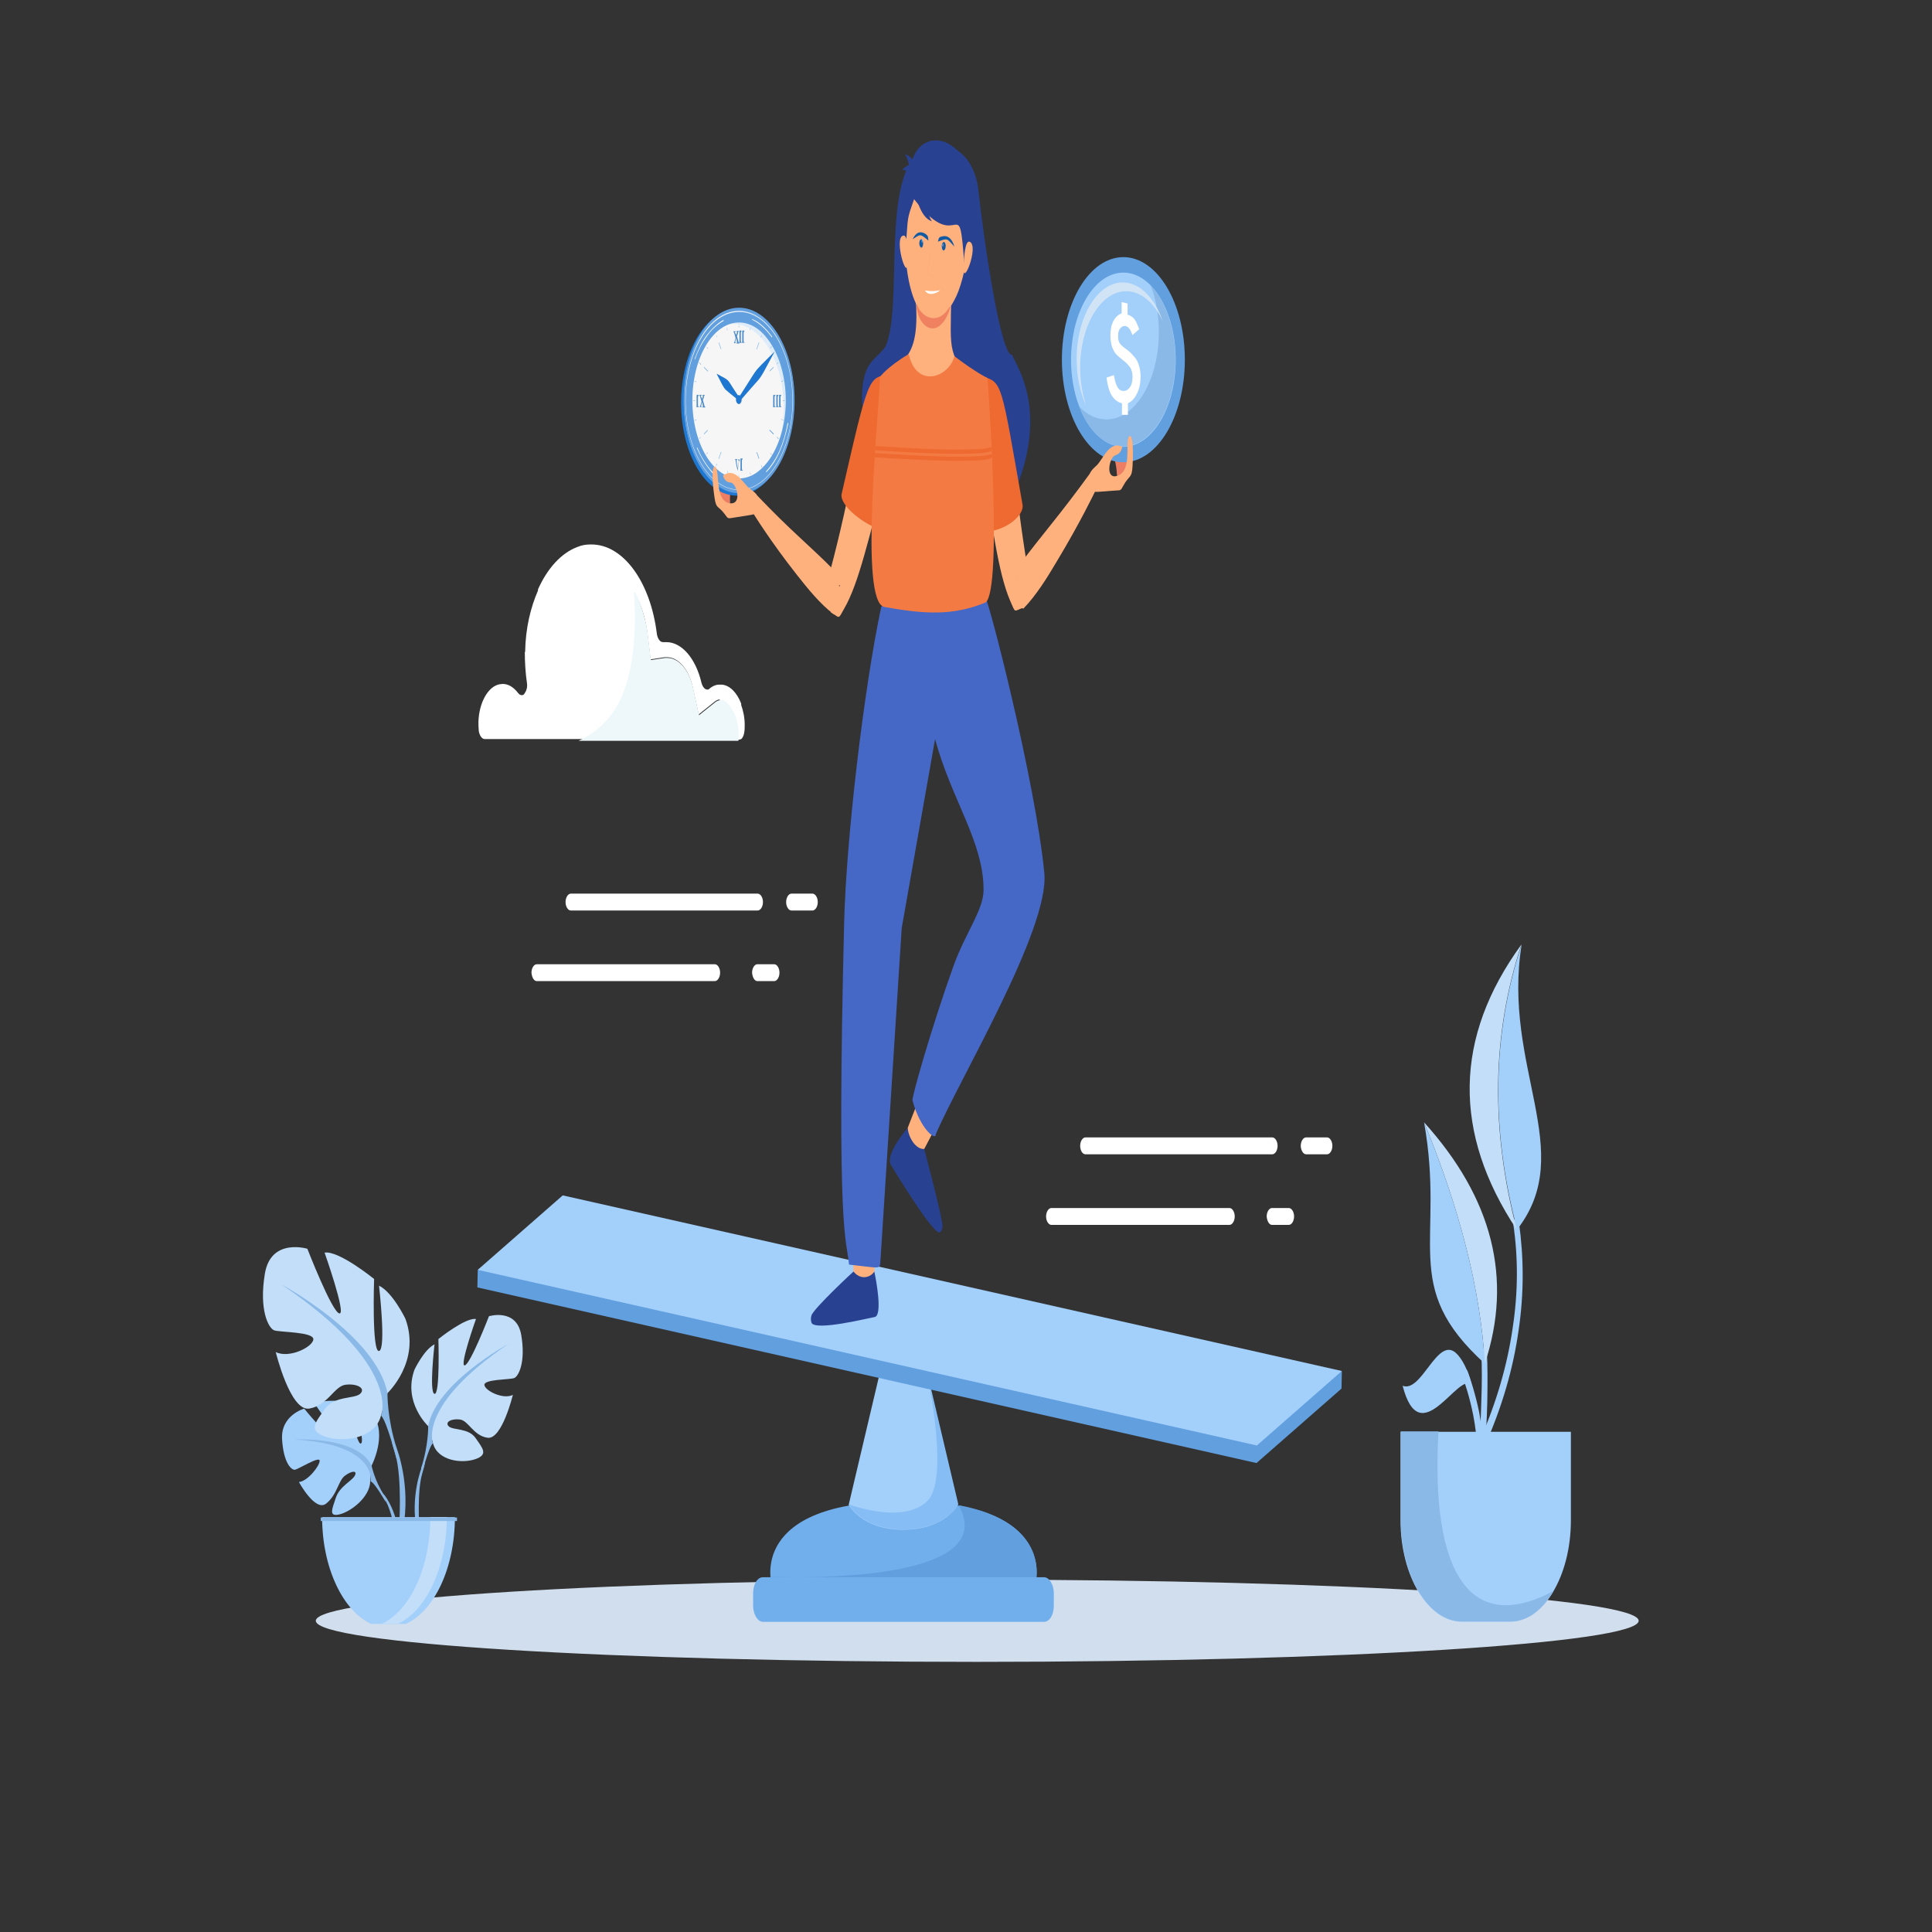 <?xml version="1.0" encoding="utf-8"?>
<!-- Generator: Adobe Illustrator 24.0.2, SVG Export Plug-In . SVG Version: 6.00 Build 0)  -->
<svg version="1.1" id="Layer_1" xmlns="http://www.w3.org/2000/svg" xmlns:xlink="http://www.w3.org/1999/xlink" x="0px" y="0px"
	 viewBox="0 0 550 550" style="enable-background:new 0 0 550 550;" xml:space="preserve">
<rect x="0" y="0" width="550" height="550" fill="#333333" stroke="none"/>
<style type="text/css">
	.st0{fill-rule:evenodd;clip-rule:evenodd;fill:#D1DEED;}
	.st1{fill-rule:evenodd;clip-rule:evenodd;fill:#ED7E63;}
	.st2{fill-rule:evenodd;clip-rule:evenodd;fill:#71AEEC;}
	.st3{fill-rule:evenodd;clip-rule:evenodd;fill:#A3CFFB;}
	.st4{fill-rule:evenodd;clip-rule:evenodd;fill:#86BDF4;}
	.st5{fill-rule:evenodd;clip-rule:evenodd;fill:#619FDF;}
	.st6{fill-rule:evenodd;clip-rule:evenodd;fill:#FFFFFF;}
	.st7{fill-rule:evenodd;clip-rule:evenodd;fill:#EEF8FB;}
	.st8{fill-rule:evenodd;clip-rule:evenodd;fill:#FFB17D;}
	.st9{fill-rule:evenodd;clip-rule:evenodd;fill:#284190;}
	.st10{fill-rule:evenodd;clip-rule:evenodd;fill:#EF8161;}
	.st11{fill-rule:evenodd;clip-rule:evenodd;fill:#4567C5;}
	.st12{fill-rule:evenodd;clip-rule:evenodd;fill:#EF6A30;}
	.st13{fill-rule:evenodd;clip-rule:evenodd;fill:#F47A44;}
	.st14{fill-rule:evenodd;clip-rule:evenodd;fill:#125AA2;}
	.st15{fill:none;stroke:#FB9674;stroke-width:4.620000e-02;stroke-linecap:round;stroke-miterlimit:10;}
	.st16{fill-rule:evenodd;clip-rule:evenodd;fill:#8AB9E8;}
	.st17{fill-rule:evenodd;clip-rule:evenodd;fill:#D1E4F6;}
	.st18{fill-rule:evenodd;clip-rule:evenodd;fill:#FB9674;}
	.st19{fill-rule:evenodd;clip-rule:evenodd;fill:#1E77D0;}
	.st20{fill-rule:evenodd;clip-rule:evenodd;fill:#F6F6F6;}
	.st21{fill-rule:evenodd;clip-rule:evenodd;fill:#DEECF9;}
	.st22{fill-rule:evenodd;clip-rule:evenodd;fill:#4F8DCB;}
	.st23{fill-rule:evenodd;clip-rule:evenodd;fill:#CBCBCB;}
	.st24{fill-rule:evenodd;clip-rule:evenodd;fill:#C2DEF9;}
</style>
<path class="st0" d="M278.2,473.1c103.7,0,188.3-5.3,188.3-11.7s-84.6-11.7-188.3-11.7S89.9,455,89.9,461.4
	C89.9,467.9,174.5,473.1,278.2,473.1L278.2,473.1z"/>
<path class="st1" d="M317.4,127c-0.7-0.4,0-2.5,0.7-1.4c0.2,0.4,0.7,1.7,0.7,2.2c0.7-0.3-0.1-3.2,0.6-3.6c1.3-0.9,3.2,10-0.7,12
	c-0.8,0.4-0.7-1-0.8-2C317.3,127.4,314.2,126,317.4,127L317.4,127z"/>
<path class="st2" d="M219.7,451.1h75c0,0,7.1-23.7-37.5-23.7C212.6,427.4,219.7,451.1,219.7,451.1z"/>
<path class="st3" d="M272.7,428.4l-9.7-41.1h-11.7l-9.7,41.1c0,0,3.7,7.1,15.5,7.1C269.1,435.5,272.7,428.4,272.7,428.4L272.7,428.4
	z"/>
<path class="st4" d="M257.2,435.4c-11.9,0-15.5-7.1-15.5-7.1s6.2,2.3,12.4,2.3c3.7,0,7.4-0.8,9.9-3.3c6.9-6.8-0.9-40.2-0.9-40.2
	l9.7,41.1C272.7,428.4,269.1,435.4,257.2,435.4L257.2,435.4z"/>
<path class="st5" d="M294.7,451.1h-75c0,0-0.2-0.8-0.4-2.2c0.1,0,3.1,0.1,7.7,0.1c17.2,0,56.3-2,45.9-20.5
	C299.8,433.5,294.8,450.9,294.7,451.1z"/>
<path class="st2" d="M300,457.1c0,2.6-1.2,4.6-2.8,4.6h-80c-1.5,0-2.8-2.1-2.8-4.6v-3.5c0-2.6,1.2-4.6,2.8-4.6h80
	c1.5,0,2.8,2.1,2.8,4.6V457.1z"/>
<path class="st5" d="M160.1,345.2l221.9,45.2l-0.1,4.9l-24.2,21.2l-221.8-50l0.1-4.9L160.1,345.2z"/>
<path class="st3" d="M160.2,340.3l221.8,50l-24.2,21.2l-221.8-50L160.2,340.3z"/>
<path class="st6" d="M204.4,199.2c-0.3,0.1-0.6,0.3-0.9,0.5l-4.5,3.6v0l-0.1,0.1l-1.7-7.8c-1.1-5.1-4.1-8.5-7.3-8.5
	c-0.2,0-0.4,0-0.7,0l-4,0.6l-0.8-6.6c-0.4-3.9-1.4-7.5-2.8-10.6c0.7,10.9-0.3,19.4-2.8,26l-0.1,0c-0.8,2-1.7,3.8-2.8,5.5
	c-2.4,3.8-5.6,6.5-9.4,8.4h-16.9v0h-11.6c-0.8,0-1.5-1-1.7-2.3c-0.1-0.9-0.1-1.8-0.1-2.7c0.2-5.5,2.8-10,6-10.6
	c0.3,0,0.6-0.1,0.9-0.1c1.6,0,3.1,0.9,4.4,2.6c0.3,0.4,0.7,0.6,1,0.6c0.3,0,0.6-0.1,0.8-0.4v-0.1c0.6-0.7,0.9-1.9,0.7-3
	c-0.4-2.8-0.6-5.8-0.6-8.8h0.1v-0.1c0.1-6.5,1.5-12.5,3.7-17.5l-0.1-0.1c2.7-6.1,6.7-10.5,11.3-12.2c1.2-0.5,2.4-0.7,3.6-0.7h0.4
	c9,0,16.8,10.6,18.6,25.5c0.2,1.3,0.9,2.3,1.7,2.3h0.1c0.3,0,0.6,0,0.9,0c4.4,0,8.4,4.7,10,11.6c0.2,0.7,0.5,1.3,1,1.7
	c0.2,0.1,0.4,0.2,0.6,0.2c0.1,0,0.2,0,0.3,0c0.1,0,0.2-0.1,0.3-0.2c0.6-0.5,1.1-0.8,1.7-1c0.5-0.2,1-0.2,1.5-0.2h0.4
	c2.3,0.2,4.3,2.3,5.5,5.4v0.4c0.6,1.7,1,3.6,1,5.6c0,0.7,0,1.4-0.1,2c-0.1,0.9-0.4,1.7-0.9,2.1v0c-0.1,0-0.2,0.1-0.3,0.1
	c-0.1,0-0.3,0.1-0.4,0.1h-0.9c0.6-7.2-2.5-11-4.2-11.1h-0.2C205,199.1,204.7,199.1,204.4,199.2L204.4,199.2z"/>
<path class="st7" d="M180.5,168.9c0.1-2.2,3.6,6.9,4,12.4l0.8,6.6l4-0.6c0.2,0,0.4,0,0.7,0c3.2,0,6.2,3.4,7.3,8.5l1.7,7.8l4.5-3.6
	c0.6-0.5,1.2-0.7,1.8-0.7h0.2c0.7,0,1.6,0.7,2.4,1.9c1.4,1.7,2.7,5,2.3,9.7h-45.5c4-1.9,7.4-4.6,10-8.4
	C182.9,190.4,180.3,168.2,180.5,168.9z"/>
<path class="st8" d="M242.6,135.1c-1.9,10.2-4.5,21-7.2,31l3.7,0.5l-2.6,7.7c2.7,1.6,2,2.2,3.8-1c4.3-7.4,6.9-20.1,12-38.3
	c-3.2-2.2-5.4-2.4-8.8-3.2c-0.5,2.2-1,4.3-1.5,6.5L242.6,135.1L242.6,135.1z"/>
<path class="st1" d="M207.9,134.7c0.7-0.6-0.2-2.5-0.9-1.2c-0.2,0.4-0.6,1.8-0.5,2.3c-0.7-0.2-0.2-3.2-0.9-3.4
	c-1.3-0.6-2.4,10.6,1.6,11.7c0.9,0.2,0.6-1.1,0.6-2.2C208,135.1,210.9,133,207.9,134.7L207.9,134.7z"/>
<path class="st9" d="M278.5,53.9c1.8,16.4,6.6,48.2,9.7,47.1c-0.1,1.6,10.8,14.1,1,38.2c-0.3,0.8-0.9,1.3-1.3,1.6
	c-6.6,4.3-6.9-10.2-13.1-12.8c-8.8-3.7-18.9,4.5-22.8,2.3c-6.6-3.8-8.3-19.7-4.9-25.8c1.4-2.6,3.5-3.6,5-5.9
	c5.2-11.8-1.6-48.2,10.5-56.1C266.9,39.2,276.9,41.3,278.5,53.9L278.5,53.9z"/>
<path class="st8" d="M278.7,110.8c-9.2-10.3-8.1-10-7.9-26.6l-10.2-0.1c1.6,18.8-3.9,18-10.1,24.5
	C256.7,118.8,270.6,121.3,278.7,110.8z"/>
<path class="st8" d="M272.3,84.2c3-6.5,6.5-25.9,0.1-34.9c-4-5.5-14.3-5.1-14.8,14.3C256.9,89.9,265.9,97.9,272.3,84.2L272.3,84.2z"
	/>
<path class="st9" d="M257.8,71.3c-0.7-4.8-0.3-9.8,0.1-14.7c0.6-7.3,3.8-4.4,2.6-0.7C258,63.1,258.6,60.7,257.8,71.3z"/>
<path class="st9" d="M274.6,76.3c3.5-7.6,3.8-3.9,4-14.1c-0.8-28.3-20.7-26.6-19.3-11.6c-1.5,3.4-0.1,4.8,1.4,6.7
	C273.4,73.5,272.9,52.6,274.6,76.3L274.6,76.3z"/>
<path class="st8" d="M257,67.1c1.6-0.6,1.5,5,1.4,7.8C258.2,80.3,254.5,68,257,67.1z M276.2,68.9c-1.5-1-1.8,4.6-1.9,7.4
	C274.1,81.8,278.6,70.4,276.2,68.9z"/>
<path class="st10" d="M270.3,87.4c-3.3,5.5-8,2.9-9.2-0.6c-0.5-1.4-0.2,5.6,3.7,6.6C269.1,94.4,271.2,85.8,270.3,87.4z"/>
<path class="st8" d="M288.7,132.9c1,10.5,2.6,21.8,4.4,32.4l-3.7-0.5l1.9,8.2c-2.8,1-2.1,1.7-3.7-1.9c-3.6-8.4-5-21.6-8.4-40.9
	c3.4-1.4,5.5-1.1,9-0.9c0.3,2.2,0.6,4.5,0.9,6.8L288.7,132.9L288.7,132.9z M243,361.9c0.9,6,5.1,6.6,5.9,0l0.7-16.1l-7.4-1.1
	L243,361.9z M263.1,327.1c-2.9,3.9-6.4,0.1-4.7-6l5.3-13.6l6.3,6.5L263.1,327.1z"/>
<path class="st11" d="M240.3,262.9c-2.2,90.1,0.7,89.4,1.4,97.1c8.3,0.9,8.7,1.4,8.9-0.4l6.1-95.4l9.5-53.8
	c4.6,17.2,13.9,29.3,13.8,43.1c-0.1,5.7-5.2,12.1-8.6,21.6c-6.2,17.3-12.2,38.3-11.6,38.3c2.2,8.1,6.7,11.5,6.6,9.5
	c6.5-15.3,32.4-58.4,30.9-74.3c-2.4-25.6-16.4-80.6-17.5-80.4c-30.6,4.5-28.7,3.9-29,4.9C245.9,196.3,240.9,238.6,240.3,262.9
	L240.3,262.9z"/>
<path class="st12" d="M279.5,107.1c5.9,1.8,5.4,1.3,11.6,36.6c0.5,2.8-4.4,7.6-11.6,7.8c-4.8-16.6-9.3-29.6-6.9-38.9
	C273.4,109.2,278.3,106.7,279.5,107.1L279.5,107.1z M253.2,106.6c-6,1-5.8-0.1-13.6,34c-0.7,3.3,6.6,9,11.6,10.3
	c5.6-15.9,10.6-28.2,8.7-37.8C259.2,109.6,254.4,106.4,253.2,106.6L253.2,106.6z"/>
<path class="st13" d="M271.7,101.4c-1.5,6-10.8,9.4-13-0.6c-6.1,3.6-8.2,6.5-8.2,6.5c-0.3,11.4-6,64.3,1.3,65.5
	c11.2,2,19.4,2.6,28.8-1.3c4.9-4,0.6-63.2,0.5-63.9C281.1,107.6,277.7,106,271.7,101.4L271.7,101.4z"/>
<path class="st9" d="M231,376.5c-0.2-0.6-0.2-1.4,0-2c0.5-1.9,12.4-13,12-12.5c2,2.5,4.8,1.7,5.9,0c0.6,2.7,2.3,12.2,0.2,12.9
	C247.8,375.1,231.8,379.1,231,376.5L231,376.5z M267.6,350.8c0.4-0.3,0.7-0.9,0.7-1.6c0.2-2-5.4-22.9-5.2-22.1
	c-2.5,0.1-4.5-3.4-4.7-6c-1.4,1.6-6.3,7.8-4.8,10.5C254.5,333.1,266,352.1,267.6,350.8L267.6,350.8z M259.3,50.2
	c1.2,0.1,1.8-0.6,2-2c-0.9-2.4-2.2-3.9-3.7-4.3C258.3,44.8,258.9,46.9,259.3,50.2z"/>
<path class="st9" d="M259.5,50c-0.8,0.3-1.1-0.1-0.9-1.4c1-2.4,2-4,3.1-4.7C261.1,44.8,260.4,46.9,259.5,50z"/>
<path class="st9" d="M261.3,51.3c1-1.6,1.3-3,0.7-4.3c-2-0.8-3.7-0.3-5.2,1.4C257.8,48.2,259.2,49.2,261.3,51.3z M263.4,55.8
	c-1.2-0.1-1.9,0.6-2,2.2c1,2.8,2.3,4.5,3.9,5C264.5,62,263.9,59.6,263.4,55.8L263.4,55.8z"/>
<path class="st12" d="M249.4,128.2c-0.2,0-0.3-0.3-0.3-0.6s0.2-0.6,0.4-0.6c9.8,0.6,17.5,1,22.9,1c5.4,0,8.6-0.2,9.6-0.7
	c0.2-0.1,0.4,0.1,0.4,0.4s-0.1,0.6-0.2,0.7c-1.1,0.6-4.3,0.8-9.8,0.8C266.9,129.2,259.2,128.9,249.4,128.2L249.4,128.2z
	 M249.2,130.2c-0.2,0-0.3-0.3-0.3-0.6s0.2-0.6,0.4-0.6c9.9,0.6,17.6,1,23,1c5.4,0,8.7-0.2,9.7-0.7c0.2-0.1,0.4,0.1,0.4,0.4
	c0.1,0.3-0.1,0.6-0.2,0.7c-1.1,0.6-4.4,0.8-9.9,0.8C266.8,131.2,259.2,130.8,249.2,130.2L249.2,130.2z"/>
<path class="st14" d="M262.3,70.5c-0.3,0-0.6-0.6-0.6-1.2s0.2-1.2,0.6-1.2c0.3,0,0.5,0.6,0.5,1.2S262.6,70.5,262.3,70.5z M267,68.8
	c2.9-1.1,2.5-0.9,4.7,1.4c-0.7-2.4-2-3.3-3.5-2.9C267.4,67.5,267.3,67.5,267,68.8z"/>
<path class="st14" d="M268.6,71.3c0.3,0,0.6-0.5,0.6-1.1c0.1-0.7-0.2-1.3-0.5-1.3c-0.3,0-0.6,0.5-0.6,1.1
	C268.1,70.7,268.3,71.3,268.6,71.3z M264.3,68.5c-2.5-2.1-2.2-1.8-4.5-0.4c1-2.1,2.3-2.4,3.7-1.5C264.1,67.1,264.2,67.1,264.3,68.5z
	"/>
<path class="st15" d="M264.9,71.8c-0.2,2.6-0.7,4-0.8,5c-0.1,1.2,0.1,1.4,0.8,1.6l0.7,0.1"/>
<path class="st6" d="M267.7,82.6c-2.9,0.7-5-0.2-4.3,0.2C264.1,84,266,84,267.7,82.6z"/>
<path class="st3" d="M262.5,68.1c0.1,0,0.1,0.2,0.1,0.5c0,0.3-0.1,0.5-0.1,0.5c-0.1,0-0.1-0.2-0.1-0.5
	C262.4,68.3,262.4,68.1,262.5,68.1z M268.4,69.3c0.1,0,0.1,0.2,0.1,0.5c0,0.3-0.1,0.5-0.1,0.4c-0.1,0-0.1-0.2-0.1-0.5
	C268.3,69.5,268.4,69.3,268.4,69.3z"/>
<path class="st5" d="M302.3,102.4c0-16.1,7.8-29.2,17.5-29.2s17.5,13.1,17.5,29.2s-7.8,29.2-17.5,29.2S302.3,118.5,302.3,102.4z"/>
<path class="st3" d="M304.9,102.4c0-13.7,6.7-24.8,14.9-24.8s14.9,11.1,14.9,24.8s-6.7,24.8-14.9,24.8
	C311.6,127.2,304.9,116.1,304.9,102.4z"/>
<path class="st16" d="M327.6,81.3c1.5,3.9,2.3,8.4,2.3,13.3c0,13.7-6.7,24.8-14.9,24.8c-2.9,0-5.5-1.3-7.8-3.7
	c2.6,6.9,7.3,11.4,12.5,11.4c8.2,0,14.9-11.1,14.9-24.8C334.6,93.5,331.8,85.7,327.6,81.3z"/>
<path class="st17" d="M307.5,104.7c0-12.1,5.9-21.8,13.1-21.8c4.2,0,8,3.3,10.4,8.5c-2.3-6.6-6.5-11-11.4-11
	c-7.2,0-13.1,9.8-13.1,21.8c0,5,1,9.6,2.7,13.3C308.2,112.4,307.5,108.6,307.5,104.7L307.5,104.7z"/>
<path class="st6" d="M321,86.4v3.2c0.8,0.2,1.4,0.6,1.9,1.2c0.5,0.6,0.9,1.6,1.4,2.9l-1.9,1.7c-0.6-1.7-1.3-2.6-2.2-2.6
	c-0.6,0-1,0.3-1.4,0.8c-0.4,0.6-0.5,1.2-0.5,2.1c0,0.8,0.1,1.4,0.4,1.9c0.3,0.5,0.9,1.1,1.8,1.7c0.8,0.6,1.4,1.1,1.9,1.7
	c0.5,0.5,0.9,1,1.2,1.5c0.7,1.3,1.1,2.9,1.1,4.7c0,1.8-0.3,3.4-1,4.8s-1.5,2.3-2.6,2.8v3.3h-1.7v-3.3c-1.3-0.3-2.2-1.1-2.9-2.2
	c-0.7-1.1-1.2-2.8-1.5-5.1l2.1-0.7c0.3,1.7,0.6,2.8,1.1,3.5c0.4,0.7,1,1,1.7,1c0.7,0,1.3-0.4,1.8-1.1c0.5-0.7,0.7-1.7,0.7-2.9
	c0-1.1-0.2-1.9-0.6-2.6c-0.2-0.3-0.5-0.6-0.9-1.1c-0.4-0.4-0.9-0.8-1.5-1.3c-1.2-0.9-2.1-1.8-2.4-2.6c-0.6-1.1-0.9-2.6-0.9-4.2
	c0-0.8,0.1-1.5,0.2-2.2c0.1-0.7,0.4-1.3,0.6-1.8c0.3-0.6,0.6-1,1-1.4c0.4-0.4,0.9-0.7,1.4-0.9v-3.2L321,86.4L321,86.4z"/>
<g>
	<path class="st18" d="M210.3,140.2c8.6,0,15.6-11.7,15.6-26.1c0-14.4-7-26.1-15.6-26.1c-8.6,0-15.6,11.7-15.6,26.1
		C194.7,128.5,201.7,140.2,210.3,140.2z"/>
	<path class="st19" d="M209.7,88.3c8.7,0,15.8,11.8,15.8,26.4c0,14.6-7.1,26.4-15.8,26.4c-8.7,0-15.8-11.8-15.8-26.4
		C193.9,100.1,200.9,88.3,209.7,88.3z"/>
	<path class="st20" d="M210.3,140.2c8.6,0,15.6-11.7,15.6-26.1c0-14.4-7-26.1-15.6-26.1c-8.6,0-15.6,11.7-15.6,26.1
		C194.7,128.5,201.7,140.2,210.3,140.2z"/>
	<path class="st21" d="M211.2,88.7c7.9,0,14.4,10.7,14.4,24c0,8.4-2.6,15.8-6.5,20c2.4-4.3,4-10.1,4-16.5c0-13.3-6.4-24-14.4-24
		c-2.9,0-5.6,1.4-7.9,3.9C203.4,91.5,207.1,88.7,211.2,88.7L211.2,88.7z"/>
	<path class="st22" d="M220.1,112.4h0.3l0.3,0c0,0,0,0,0,0.1c0,0,0,0,0,0.1c-0.1,0-0.1,0-0.1,0.1c0,0,0,0.1-0.1,0.3
		c0,0.1,0,0.5,0,0.9v1.2c0,0.3,0,0.5,0.1,0.6c0,0.1,0.1,0.1,0.1,0.1c0,0,0.1,0,0.1,0c0,0,0,0.1-0.1,0.1h-0.1c-0.1,0-0.2,0-0.3,0
		h-0.3c0,0,0,0,0-0.1s0,0,0,0c0.1,0,0.1,0,0.1-0.1c0,0,0-0.2,0-0.5v-2.2c0-0.2,0-0.3,0-0.3C220.2,112.5,220.2,112.5,220.1,112.4
		C220.1,112.4,220.1,112.4,220.1,112.4L220.1,112.4L220.1,112.4z M221,112.4h0.3l0.3,0c0,0,0,0,0,0.1c0,0,0,0,0,0.1
		c-0.1,0-0.1,0-0.1,0.1c0,0,0,0.1-0.1,0.3c0,0.1,0,0.5,0,0.9v1.2c0,0.3,0,0.5,0.1,0.6c0,0.1,0.1,0.1,0.1,0.1c0,0,0.1,0,0.1,0
		c0,0,0,0.1-0.1,0.1h-0.1c-0.1,0-0.2,0-0.3,0h-0.3c0,0,0,0,0-0.1s0,0,0,0c0.1,0,0.1,0,0.1-0.1c0,0,0-0.2,0-0.5v-2.2
		c0-0.2,0-0.3,0-0.3C221,112.5,221,112.5,221,112.4C220.9,112.4,220.9,112.4,221,112.4L221,112.4L221,112.4z M221.8,112.4h0.3l0.3,0
		c0,0,0,0,0,0.1c0,0,0,0,0,0.1c-0.1,0-0.1,0-0.1,0.1c0,0,0,0.1-0.1,0.3c0,0.1,0,0.5,0,0.9v1.2c0,0.3,0,0.5,0.1,0.6
		c0,0.1,0.1,0.1,0.1,0.1c0,0,0.1,0,0.1,0c0,0,0,0.1-0.1,0.1h-0.1c-0.1,0-0.2,0-0.3,0h-0.3c0,0,0,0,0-0.1s0,0,0,0
		c0.1,0,0.1,0,0.1-0.1c0,0,0-0.2,0-0.5v-2.2c0-0.2,0-0.3,0-0.3C221.8,112.5,221.8,112.5,221.8,112.4
		C221.7,112.4,221.7,112.4,221.8,112.4L221.8,112.4z M210,134L210,134l-0.3-1.2c-0.1-0.3-0.1-0.7-0.2-1.1c-0.1-0.5-0.1-0.7-0.1-0.8
		c0,0,0-0.1-0.1-0.1c0,0-0.1,0-0.1,0s0,0,0,0c0,0,0-0.1,0-0.1l0.3,0h0.3c0,0,0.1,0,0.1,0.1s0,0-0.1,0.1c-0.1,0-0.1,0.1-0.1,0.3
		c0,0.3,0.1,1,0.3,2.1c0.1-0.4,0.1-0.8,0.2-1.1l0.1-0.7c0-0.1,0-0.2,0-0.2c0-0.1,0-0.1,0-0.2c0,0-0.1-0.1-0.1-0.1s-0.1,0-0.1-0.1
		s0-0.1,0-0.1h0.5c0,0,0,0,0,0.1s0,0.1,0,0.1c0,0-0.1,0-0.1,0.1c0,0-0.1,0.1-0.1,0.2c0,0.1-0.1,0.4-0.1,0.7l-0.2,1.2
		C210.1,133.5,210,133.9,210,134L210,134z M210.8,130.5h0.3l0.3,0c0,0,0,0,0,0.1s0,0,0,0.1c-0.1,0-0.1,0-0.1,0.1c0,0,0,0.1-0.1,0.3
		c0,0.1,0,0.5,0,0.9v1.2c0,0.3,0,0.5,0.1,0.6c0,0.1,0.1,0.1,0.1,0.1c0,0,0.1,0,0.1,0c0,0,0,0.1-0.1,0.1h-0.1c-0.1,0-0.2,0-0.3,0
		h-0.3c0,0,0,0,0-0.1s0,0,0,0c0.1,0,0.1,0,0.1-0.1c0,0,0-0.2,0-0.5V131c0-0.2,0-0.3,0-0.3C210.9,130.7,210.8,130.7,210.8,130.5
		C210.8,130.6,210.8,130.6,210.8,130.5C210.8,130.6,210.8,130.5,210.8,130.5L210.8,130.5z M209.6,95.4c0.1-0.5,0.2-0.7,0.2-0.9
		c0,0,0-0.1,0-0.1c0,0-0.1,0-0.1-0.1c0,0,0,0,0-0.1c0,0,0,0,0,0h0.5c0,0,0.1,0,0.1,0.1c0,0,0,0.1,0,0.1c-0.1,0-0.1,0-0.1,0.1
		c-0.1,0-0.1,0.1-0.1,0.3c0,0.1-0.1,0.4-0.3,0.9c0.1,0.3,0.2,0.7,0.3,1.1c0.1,0.4,0.2,0.6,0.2,0.7c0.1,0.1,0.1,0.1,0.1,0.1
		c0,0,0.1,0,0.1,0.1c0,0,0,0.1-0.1,0.1l-0.4,0h-0.3c0,0,0,0,0-0.1c0,0,0,0,0-0.1c0.1,0,0.1-0.1,0.1-0.2c0-0.1-0.1-0.5-0.2-1.1
		c-0.2,0.6-0.3,0.9-0.3,1.1c0,0.1,0.1,0.2,0.2,0.2c0,0,0,0,0,0c0,0,0,0.1,0,0.1h-0.5c0,0-0.1,0-0.1-0.1s0,0,0,0c0.1,0,0.1,0,0.1-0.1
		c0,0,0.1-0.2,0.1-0.3c0.1-0.2,0.2-0.5,0.3-1c-0.2-0.7-0.3-1.1-0.4-1.4c-0.1-0.2-0.1-0.3-0.2-0.3c0,0,0,0,0-0.1c0,0,0-0.1,0-0.1h0.6
		c0,0,0.1,0,0.1,0.1c0,0,0,0.1-0.1,0.1s0,0-0.1,0c0,0-0.1,0-0.1,0.1c0,0,0,0.1,0.1,0.3C209.4,94.8,209.5,95.1,209.6,95.4L209.6,95.4
		z M210.5,94.1h0.3l0.3,0c0,0,0,0,0,0.1s0,0,0,0.1c-0.1,0-0.1,0-0.1,0.1c0,0,0,0.1-0.1,0.3c0,0.1,0,0.5,0,0.9v1.2
		c0,0.3,0,0.5,0.1,0.6c0,0.1,0.1,0.1,0.1,0.1c0,0,0.1,0,0.1,0s0,0.1-0.1,0.1H211c-0.1,0-0.2,0-0.3,0h-0.3c0,0,0,0,0-0.1
		c0,0,0,0,0-0.1c0.1,0,0.1,0,0.1-0.1c0,0,0-0.2,0-0.5v-2.2c0-0.2,0-0.3,0-0.3C210.5,94.2,210.5,94.2,210.5,94.1
		C210.4,94.2,210.4,94.1,210.5,94.1C210.4,94.2,210.4,94.1,210.5,94.1L210.5,94.1z M211.3,94.1h0.3l0.3,0c0,0,0,0,0,0.1s0,0,0,0.1
		c-0.1,0-0.1,0-0.1,0.1c0,0,0,0.1-0.1,0.3c0,0.1,0,0.5,0,0.9v1.2c0,0.3,0,0.5,0.1,0.6c0,0.1,0.1,0.1,0.1,0.1c0,0,0.1,0,0.1,0
		s0,0.1-0.1,0.1h-0.1c-0.1,0-0.2,0-0.3,0h-0.3c0,0,0,0,0-0.1c0,0,0,0,0-0.1c0.1,0,0.1,0,0.1-0.1c0,0,0-0.2,0-0.5v-2.2
		c0-0.2,0-0.3,0-0.3C211.3,94.2,211.3,94.2,211.3,94.1C211.2,94.2,211.2,94.1,211.3,94.1C211.2,94.2,211.3,94.1,211.3,94.1
		L211.3,94.1z M198.3,112.4h0.3l0.3,0c0,0,0,0,0,0.1c0,0,0,0,0,0.1c-0.1,0-0.1,0-0.1,0.1c0,0,0,0.1-0.1,0.3c0,0.1,0,0.5,0,0.9v1.2
		c0,0.3,0,0.5,0.1,0.6c0,0.1,0.1,0.1,0.1,0.1c0,0,0.1,0,0.1,0c0,0,0,0.1-0.1,0.1h-0.1c-0.1,0-0.2,0-0.3,0h-0.3c0,0,0,0,0-0.1
		c0,0,0,0,0,0c0.1,0,0.1,0,0.1-0.1c0,0,0-0.2,0-0.5v-2.2c0-0.2,0-0.3,0-0.3C198.4,112.5,198.4,112.5,198.3,112.4
		C198.3,112.4,198.3,112.4,198.3,112.4L198.3,112.4L198.3,112.4z M199.9,113.6c0.1-0.5,0.2-0.7,0.2-0.9c0,0,0-0.1,0-0.1
		c0,0-0.1,0-0.1-0.1c0,0,0,0,0-0.1c0,0,0,0,0,0h0.5c0,0,0.1,0,0.1,0.1c0,0,0,0.1,0,0.1c-0.1,0-0.1,0-0.1,0.1c-0.1,0-0.1,0.1-0.1,0.3
		c0,0.1-0.1,0.4-0.3,0.9c0.1,0.3,0.2,0.7,0.3,1.1c0.1,0.4,0.2,0.6,0.2,0.7c0.1,0.1,0.1,0.1,0.1,0.1c0,0,0.1,0,0.1,0.1
		c0,0,0,0.1-0.1,0.1l-0.4,0h-0.3c0,0,0,0,0-0.1c0,0,0,0,0-0.1c0.1,0,0.1-0.1,0.1-0.2c0-0.1-0.1-0.5-0.2-1.1
		c-0.2,0.6-0.3,0.9-0.3,1.1s0.1,0.2,0.2,0.2c0,0,0,0,0,0c0,0,0,0.1,0,0.1h-0.5c0,0-0.1,0-0.1-0.1c0,0,0,0,0-0.1c0.1,0,0.1,0,0.1-0.1
		c0,0,0.1-0.2,0.1-0.3c0.1-0.2,0.2-0.5,0.3-1c-0.2-0.7-0.3-1.1-0.4-1.4c-0.1-0.2-0.1-0.3-0.2-0.3c0,0,0,0,0-0.1c0,0,0-0.1,0-0.1h0.6
		c0,0,0.1,0,0.1,0.1c0,0,0,0.1-0.1,0.1s0,0-0.1,0s-0.1,0-0.1,0.1c0,0,0,0.1,0.1,0.3C199.7,113,199.8,113.3,199.9,113.6L199.9,113.6z
		"/>
	<path class="st16" d="M216.1,97.5c0.1,0,0.1,0.1,0,0.2l-0.6,1.7c0,0.1-0.1,0.1-0.1,0c-0.1,0-0.1-0.1,0-0.2l0.6-1.7
		C216,97.5,216,97.5,216.1,97.5z M220.2,104.5c0,0.1,0,0.2,0,0.2l-1,1c-0.1,0-0.1,0-0.1,0c0-0.1,0-0.2,0-0.2l1-1
		C220.2,104.4,220.2,104.4,220.2,104.5z"/>
	<path class="st5" d="M220.2,123.6c0,0.1-0.1,0.1-0.1,0l-1-1c-0.1,0-0.1-0.1,0-0.2c0-0.1,0.1-0.1,0.1,0l1,1
		C220.3,123.4,220.3,123.5,220.2,123.6z M216.1,130.6c-0.1,0-0.1,0-0.1,0l-0.6-1.7c0-0.1,0-0.2,0-0.2c0.1,0,0.1,0,0.1,0l0.6,1.7
		C216.1,130.4,216.1,130.5,216.1,130.6z"/>
	<path class="st16" d="M204.6,130.6c-0.1,0-0.1-0.1,0-0.2l0.6-1.7c0-0.1,0.1-0.1,0.1,0c0.1,0,0.1,0.1,0,0.2l-0.6,1.7
		C204.7,130.6,204.7,130.6,204.6,130.6z M200.4,123.6c0-0.1,0-0.2,0-0.2l1-1c0.1,0,0.1,0,0.1,0c0,0.1,0,0.2,0,0.2l-1,1
		C200.5,123.7,200.5,123.7,200.4,123.6z M200.4,104.5c0-0.1,0.1-0.1,0.1,0l1,1c0.1,0,0.1,0.1,0,0.2c0,0.1-0.1,0.1-0.1,0l-1-1
		C200.4,104.7,200.4,104.6,200.4,104.5z M204.6,97.5c0.1,0,0.1,0,0.1,0l0.6,1.7c0,0.1,0,0.2,0,0.2c-0.1,0-0.1,0-0.1,0l-0.6-1.7
		C204.6,97.7,204.6,97.6,204.6,97.5z"/>
	<path class="st5" d="M197.1,114c0-12.2,5.9-22.2,13.3-22.2c3.1,0,6,1.8,8.2,4.8c3.1,4.1,5.1,10.4,5.1,17.4s-2,13.3-5.1,17.4
		c-2.3,3-5.1,4.8-8.2,4.8C203,136.2,197.1,126.3,197.1,114L197.1,114z M218.6,92.8c-2.4-2.6-5.2-4-8.2-4c-8.4,0-15.2,11.3-15.2,25.3
		s6.8,25.3,15.2,25.3c3,0,5.9-1.5,8.2-4c4.2-4.5,7-12.4,7-21.3C225.6,105.2,222.8,97.3,218.6,92.8z"/>
	<path class="st5" d="M195.1,114c0-14.1,6.8-25.5,15.3-25.5c8.4,0,15.3,11.4,15.3,25.5c0,14.1-6.8,25.5-15.3,25.5
		C201.9,139.5,195.1,128.1,195.1,114z M226.2,114c0-14.6-7.1-26.4-15.8-26.4c-8.7,0-15.8,11.8-15.8,26.4c0,14.6,7.1,26.4,15.8,26.4
		C219.1,140.5,226.2,128.6,226.2,114z"/>
	<path class="st5" d="M210.3,92.2L210.3,92.2l0.1,1h-0.1V92.2z M213.7,92.9L213.7,92.9l-0.1,1.1l-0.1,0L213.7,92.9z M216.9,95.1
		L216.9,95.1l-0.2,1l-0.1-0.1L216.9,95.1z M219.2,99.3l0.4-0.7l0.1,0.1L219.2,99.3L219.2,99.3z M221.1,103.6l0.5-0.5l0,0.1l-0.5,0.5
		L221.1,103.6z M223,108.3l0,0.1l-0.6,0.3l0-0.1L223,108.3z M222.8,114h0.6v0.1h-0.6V114z M223,119.6l0,0.1l-0.6-0.3l0-0.1
		L223,119.6z M221.7,124.9l-0.1,0.1l-0.5-0.6l0-0.1L221.7,124.9z M219.2,128.8L219.2,128.8l0.5,0.6l-0.1,0.1L219.2,128.8z
		 M216.6,132.2L216.6,132.2l0.4,0.8l-0.1,0.1L216.6,132.2z M213.5,134.2L213.5,134.2l0.2,0.9l-0.1,0L213.5,134.2z M210.3,134.9
		L210.3,134.9l0.1,1h-0.1V134.9z M207,135.2L207,135.2l0.1-1.1l0.1,0L207,135.2z M203.8,133L203.8,133l0.2-1l0.1,0.1L203.8,133z
		 M201,129.5l0.4-0.7l0.1,0.1L201,129.5L201,129.5z M199,124.9l0.5-0.5l0,0.1L199,125L199,124.9z M197.7,119.7l0.6-0.3l0,0.1
		l-0.6,0.3L197.7,119.7z M197.3,114h0.6v0.1h-0.6V114z M197.7,108.5v-0.1l0.6,0.3l0,0.1L197.7,108.5z M199,103.2l0-0.1l0.6,0.6
		l-0.1,0.1L199,103.2z M201.1,98.6L201.1,98.6l0.5,0.6l-0.1,0.1L201.1,98.6z M203.8,95.2L203.8,95.2l0.4,0.8l-0.1,0L203.8,95.2z
		 M206.9,93L206.9,93l0.2,1l-0.1,0L206.9,93z"/>
	<path class="st6" d="M214.1,90.8c0.4,0.2,0.8,0.4,1.2,0.6c1.6,1,3.1,2.5,4.5,4.4c0,0,0.1,0.1,0,0.2c0,0-0.1,0.1-0.1,0
		c-1.4-1.9-2.8-3.3-4.5-4.4c-0.4-0.2-0.7-0.4-1.1-0.6L214.1,90.8L214.1,90.8z M203.1,134.9c-0.4-0.3-0.7-0.7-1-1.1
		c-1.4-1.7-2.6-3.7-3.7-6.2c0-0.1,0-0.2,0-0.2c0.1,0,0.1,0,0.1,0c1,2.4,2.2,4.4,3.6,6.1l1,1.1L203.1,134.9L203.1,134.9z
		 M197.9,102.2c0,0.1-0.1,0.1-0.1,0c-0.1,0-0.1-0.1,0-0.2c1-2.6,2.1-4.9,3.5-6.7s2.9-3.2,4.6-4.2c0.1,0,0.1,0,0.1,0.1
		c0,0.1,0,0.2-0.1,0.2c-1.7,1-3.2,2.3-4.5,4.1C200,97.4,198.8,99.6,197.9,102.2z M224.2,120.5c0-0.1,0.1-0.1,0.1-0.1
		c0.1,0,0.1,0.1,0.1,0.2c-0.6,2.9-1.4,5.6-2.4,7.9c-1,2.3-2.3,4.3-3.8,5.9c-0.1,0-0.1,0-0.1,0c0-0.1,0-0.2,0-0.2
		c1.5-1.7,2.8-3.6,3.8-5.9C222.9,126,223.7,123.4,224.2,120.5L224.2,120.5z"/>
	<path class="st23" d="M209.8,113.2c0.2-0.6,0.6-0.9,1-0.6c0.4,0.3,0.6,1,0.4,1.7c-0.2,0.6-0.6,0.9-1,0.6
		C209.8,114.6,209.6,113.8,209.8,113.2z"/>
	<path class="st23" d="M204.1,106.4l1.6,3.1c0.8,1.5,1.1,1.5,2.1,2.4l2,1.7l0.2-0.4l0.2-0.4l-1.7-2.6c-0.9-1.4-1-1.8-2.1-2.5
		L204.1,106.4L204.1,106.4z M220.6,100l-3.7,3.7c-1.8,1.8-2.1,2.5-3.7,5l-3,4.7l0.2,0.4l0.2,0.4l3.4-3.9c1.8-2.1,2.3-2.3,3.7-4.9
		L220.6,100L220.6,100z"/>
	<path class="st19" d="M209.6,113.2c0.2-0.6,0.6-0.9,1-0.6c0.4,0.3,0.6,1,0.4,1.7c-0.2,0.6-0.6,0.9-1,0.6
		C209.6,114.6,209.4,113.9,209.6,113.2z"/>
	<path class="st19" d="M204,106.4l1.6,3.1c0.8,1.5,1.1,1.5,2.1,2.4l2.1,1.7l0.2-0.4l0.2-0.4l-1.7-2.6c-0.9-1.4-1-1.8-2.1-2.5
		L204,106.4L204,106.4z M220.5,100.1l-3.7,3.7c-1.8,1.8-2.1,2.5-3.7,5l-3,4.7l0.2,0.4l0.2,0.4l3.4-3.9c1.8-2.1,2.3-2.3,3.7-4.9
		L220.5,100.1L220.5,100.1z"/>
</g>
<path class="st8" d="M237.4,174.9c-3.9-2.9-7.5-7.4-10.5-11.2c-7.5-9.5-12.3-17.3-12.3-17.3c-1.1,0.3-3,0.5-6.6,1.1
	c-0.7,0.1-0.9,0-1.5-0.9c-2.1-2.9-2.6-1.5-3.1-5c-0.9-6.1-0.6-9.9,0.4-8.5c1.1,1.5-0.3,9.9,4.2,10.2c3.2,0.1,1.8-5.3,0.2-5.9
	c-0.5-0.1-1.7,0.1-2.4-2c3.4-2.6,5.7,2.1,7.5,3.6c0.4,0.4,1.5,0.9,2.3,2.1c9.5,10,15.1,14.4,21.7,21.1l3.4,9.7L237.4,174.9
	L237.4,174.9z M291.3,173.3c3.7-3.8,6.9-9,9.5-13.4c6.7-11.1,10.9-19.9,10.9-19.9c1.1,0.1,3-0.2,6.6-0.4c0.7,0,0.9-0.2,1.4-1.2
	c1.8-3.3,2.5-2.1,2.7-5.6c0.4-6.2-0.2-9.9-1.1-8.3c-1,1.7,1.1,9.8-3.4,11c-3.2,0.9-2.2-4.9-0.6-5.8c0.4-0.2,1.7-0.3,2.2-2.5
	c-3.6-1.8-5.4,3.3-7.2,5.2c-0.4,0.4-1.5,1.2-2.1,2.5c-8.7,12-13.8,17.6-19.8,25.7l-2.6,10.4L291.3,173.3z"/>
<path class="st6" d="M299.3,348.7H350c0.8,0,1.5-1.1,1.5-2.4c0-1.3-0.7-2.4-1.5-2.4h-50.7c-0.8,0-1.5,1.1-1.5,2.4
	C297.8,347.6,298.5,348.7,299.3,348.7z M371.8,328.6h6c0.8,0,1.5-1.1,1.5-2.4c0-1.3-0.7-2.4-1.5-2.4h-6c-0.8,0-1.5,1.1-1.5,2.4
	C370.3,327.4,371,328.6,371.8,328.6z M362.1,348.7h4.8c0.8,0,1.5-1.1,1.5-2.4c0-1.3-0.7-2.4-1.5-2.4h-4.8c-0.8,0-1.5,1.1-1.5,2.4
	C360.7,347.6,361.3,348.7,362.1,348.7z M309,328.6h53.2c0.8,0,1.5-1.1,1.5-2.4c0-1.3-0.7-2.4-1.5-2.4H309c-0.8,0-1.5,1.1-1.5,2.4
	C307.5,327.4,308.1,328.6,309,328.6z M152.8,279.3h50.7c0.8,0,1.5-1.1,1.5-2.4c0-1.3-0.7-2.4-1.5-2.4h-50.7c-0.8,0-1.5,1.1-1.5,2.4
	C151.4,278.2,152,279.3,152.8,279.3z M225.3,259.2h6c0.8,0,1.5-1.1,1.5-2.4c0-1.3-0.7-2.4-1.5-2.4h-6c-0.8,0-1.5,1.1-1.5,2.4
	C223.8,258.1,224.5,259.2,225.3,259.2z M215.6,279.3h4.8c0.8,0,1.5-1.1,1.5-2.4c0-1.3-0.7-2.4-1.5-2.4h-4.8c-0.8,0-1.5,1.1-1.5,2.4
	C214.2,278.2,214.8,279.3,215.6,279.3z M162.5,259.2h53.2c0.8,0,1.5-1.1,1.5-2.4c0-1.3-0.7-2.4-1.5-2.4h-53.2
	c-0.8,0-1.5,1.1-1.5,2.4C161,258.1,161.7,259.2,162.5,259.2L162.5,259.2z"/>
<g>
	<path class="st3" d="M430.8,348.5c-0.1-0.7,0.2-1.5,0.6-1.7c0.4-0.2,0.9,0.3,1,1.1c1.4,10,1.5,20.2-0.1,30.9
		c-1.5,10.6-4.6,21.6-9.7,33c-0.3,0.6-0.8,0.7-1.2,0.3c-0.4-0.5-0.4-1.3-0.2-1.9c4.9-11.1,7.9-21.7,9.4-32
		C432.2,367.9,432.2,358,430.8,348.5L430.8,348.5z"/>
	<path class="st24" d="M431.8,350.1c-7.5-28.6-7.1-55.7,1.3-81.2C413.9,295.3,413.5,322.5,431.8,350.1z"/>
	<path class="st3" d="M433.2,268.8c-8.4,25.5-8.9,52.6-1.3,81.2C449.2,327.8,427.5,303.7,433.2,268.8z M421.7,385.6
		c-0.1-0.8,0.3-1.4,0.7-1.5c0.5-0.1,0.9,0.5,0.9,1.2c0.2,3.3,0.2,8.3,0.1,13.8c-0.1,4.8-0.4,10.1-0.9,15.4c-0.1,0.8-0.5,1.3-1,1.1
		c-0.5-0.1-0.8-0.8-0.7-1.6c0.5-5.1,0.8-10.4,0.9-15.1C421.9,393.6,421.9,388.8,421.7,385.6L421.7,385.6z"/>
	<path class="st24" d="M422.7,388.2c8-24.2,2.2-47.1-17.3-68.7C415.7,344.5,421.5,367.4,422.7,388.2z"/>
	<path class="st3" d="M422.7,388.2c-1.2-20.8-7-43.7-17.3-68.7C411.5,353.5,398.3,366.1,422.7,388.2z M422.3,413.2
		c0,0.8-0.4,1.4-0.8,1.4c-0.5,0-0.9-0.6-0.9-1.3c-0.1-3.6-0.6-7.2-1.2-10.4c-1-5.1-2.4-9.3-3.1-11.1c-0.2-0.6-0.1-1.5,0.3-1.9
		c0.4-0.4,0.9-0.2,1.2,0.5c0.7,1.9,2.2,6.3,3.3,11.7C421.7,405.5,422.2,409.3,422.3,413.2L422.3,413.2z"/>
	<path class="st3" d="M399.3,394.5c5,19.4,15.8-4.2,19.7-0.3c-1.2-4.4-2.8-7.5-4.6-9.1C409.1,380.5,404.7,396.6,399.3,394.5z
		 M447.2,407.6v25.2c0,15.9-7.8,28.9-17.4,28.9h-13.7c-9.5,0-17.4-13-17.4-28.9v-25.2H447.2z"/>
	<path class="st16" d="M442.3,452.9c-23.7,12.7-35.1-4.8-32.8-45.4h-10.7v25.2c0,15.9,7.8,28.9,17.4,28.9h13.7
		C434.7,461.7,439.1,458.4,442.3,452.9z"/>
</g>
<g>
	<path class="st3" d="M105.8,417.2c0,0,4.6-8.9,0.3-14.6c0,0-3.1-3.2-5.7-2.9c0,0,3.6,10.2,2.4,11.2c-1.2,1-3.6-11.8-3.6-11.8
		s-7.2-1.1-9.5,0.7c0,0,6.1,8.3,4.8,8.9c-1.3,0.5-7.9-7.7-7.9-7.7s-6.7,1.9-6.3,8.7c0.4,6.8,2.7,8.9,3.7,8.7c1-0.2,6.9-3.9,7-2.6
		c0.1,1.4-3.4,5.9-5.9,6.1c0,0,4.7,8.7,7.8,6.1c3.1-2.5,3.4-6.5,5.3-7.9c2-1.5,3.6-1.5,2.8,0c-0.8,1.5-4.3,3-5.4,6.3
		c-1.1,3.3-2.1,5.5,1.1,4.7c3.2-0.8,8.5-4.8,8.7-9.3L105.8,417.2L105.8,417.2z"/>
	<path class="st16" d="M83.7,409.8c0,0,18.1-1.1,22.1,7.5c0,0,0.9,4.4,3.6,8.4l0.4,1.9c0,0-3.1-5.5-4.3-5.9
		C105.6,421.8,107.4,411.1,83.7,409.8z"/>
	<path class="st16" d="M109.5,425.7c0,0,3.9,4.8,4.2,13.3l-0.7,0.1c0,0-1.2-8.9-3.5-12.3C107.2,423.4,109.5,425.7,109.5,425.7
		L109.5,425.7z"/>
	<path class="st24" d="M121.9,406c0,0-7.3-6.8-3.9-16.1c0,0,2.7-5.7,5.7-7.2c0,0-1.6,13.8,0,14.1c1.6,0.3,1.1-15.6,1.1-15.6
		s7.7-6.2,10.7-5.7c0,0-4.8,13.5-3.2,13.2c1.6-0.3,6.9-14,6.9-14s7.9-2.4,9.2,5.4c1.3,7.8-0.8,11.7-2,12.2c-1.2,0.5-8.7,0.3-8.5,2
		c0.2,1.6,5.3,4.2,8.1,2.8c0,0-3.1,12.8-7.2,12.2s-5.4-4.9-7.9-5.2c-2.5-0.3-4.4,0.8-3.1,2c1.3,1.1,5.6,0.4,7.6,3.3
		c2,2.9,3.7,4.7-0.1,6c-3.8,1.3-10.6,0.5-12-4.4C123.3,410.9,121.9,406,121.9,406z"/>
	<path class="st16" d="M144.7,382.6c0,0-20.5,11.1-22.8,23.4c0,0,0.1,5.5-2,11.9v2.4c0,0,2.1-8.3,3.3-9.4
		C123.3,410.9,118.7,400.2,144.7,382.6L144.7,382.6z"/>
	<path class="st16" d="M120,417.9c0,0-3.2,8-1.4,17.7l0.8-0.4c0,0-0.8-10.7,0.9-16.1C121.9,413.8,120,417.9,120,417.9z"/>
	<path class="st24" d="M110.3,396.6c0,0,9.6-9,5.1-21.2c0,0-3.6-7.5-7.5-9.4c0,0,2.1,18.2,0,18.6s-1.4-20.5-1.4-20.5
		s-10.1-8.2-14.1-7.5c0,0,6.3,17.8,4.2,17.3c-2.1-0.4-9.1-18.4-9.1-18.4s-10.4-3.2-12.1,7.1c-1.7,10.3,1,15.4,2.6,16.1
		c1.5,0.6,11.4,0.4,11.2,2.6c-0.2,2.2-6.9,5.5-10.7,3.6c0,0,4.1,16.9,9.5,16.1c5.4-0.9,7.1-6.4,10.4-6.8c3.4-0.4,5.8,1.1,4.1,2.6
		c-1.7,1.5-7.3,0.5-10,4.3c-2.7,3.8-4.9,6.2,0.1,7.9c5,1.7,14,0.6,15.8-5.8L110.3,396.6z"/>
	<path class="st16" d="M80.2,365.7c0,0,27,14.6,30.1,30.9c0,0-0.1,7.3,2.6,15.6v3.2c0,0-2.8-10.9-4.4-12.4
		C108.5,403,114.5,388.9,80.2,365.7z"/>
	<path class="st16" d="M112.9,412.2c0,0,4.2,10.5,1.8,23.3l-1.1-0.5c0,0,1-14.1-1.1-21.2C110.2,406.8,112.9,412.2,112.9,412.2z"/>
	<path class="st3" d="M105.7,462.3c-8-3.6-14-15.9-14-30.4h37.8c0,14.5-5.9,26.8-14,30.4H105.7z"/>
	<path class="st24" d="M113.2,462.3c8-3.6,14-15.9,14-30.4h-4.7c0,14.5-5.9,26.8-13.9,30.4C108.5,462.3,113.2,462.3,113.2,462.3z"/>
	<path class="st16" d="M91.3,432h38.8v1H91.3V432z"/>
</g>
</svg>
